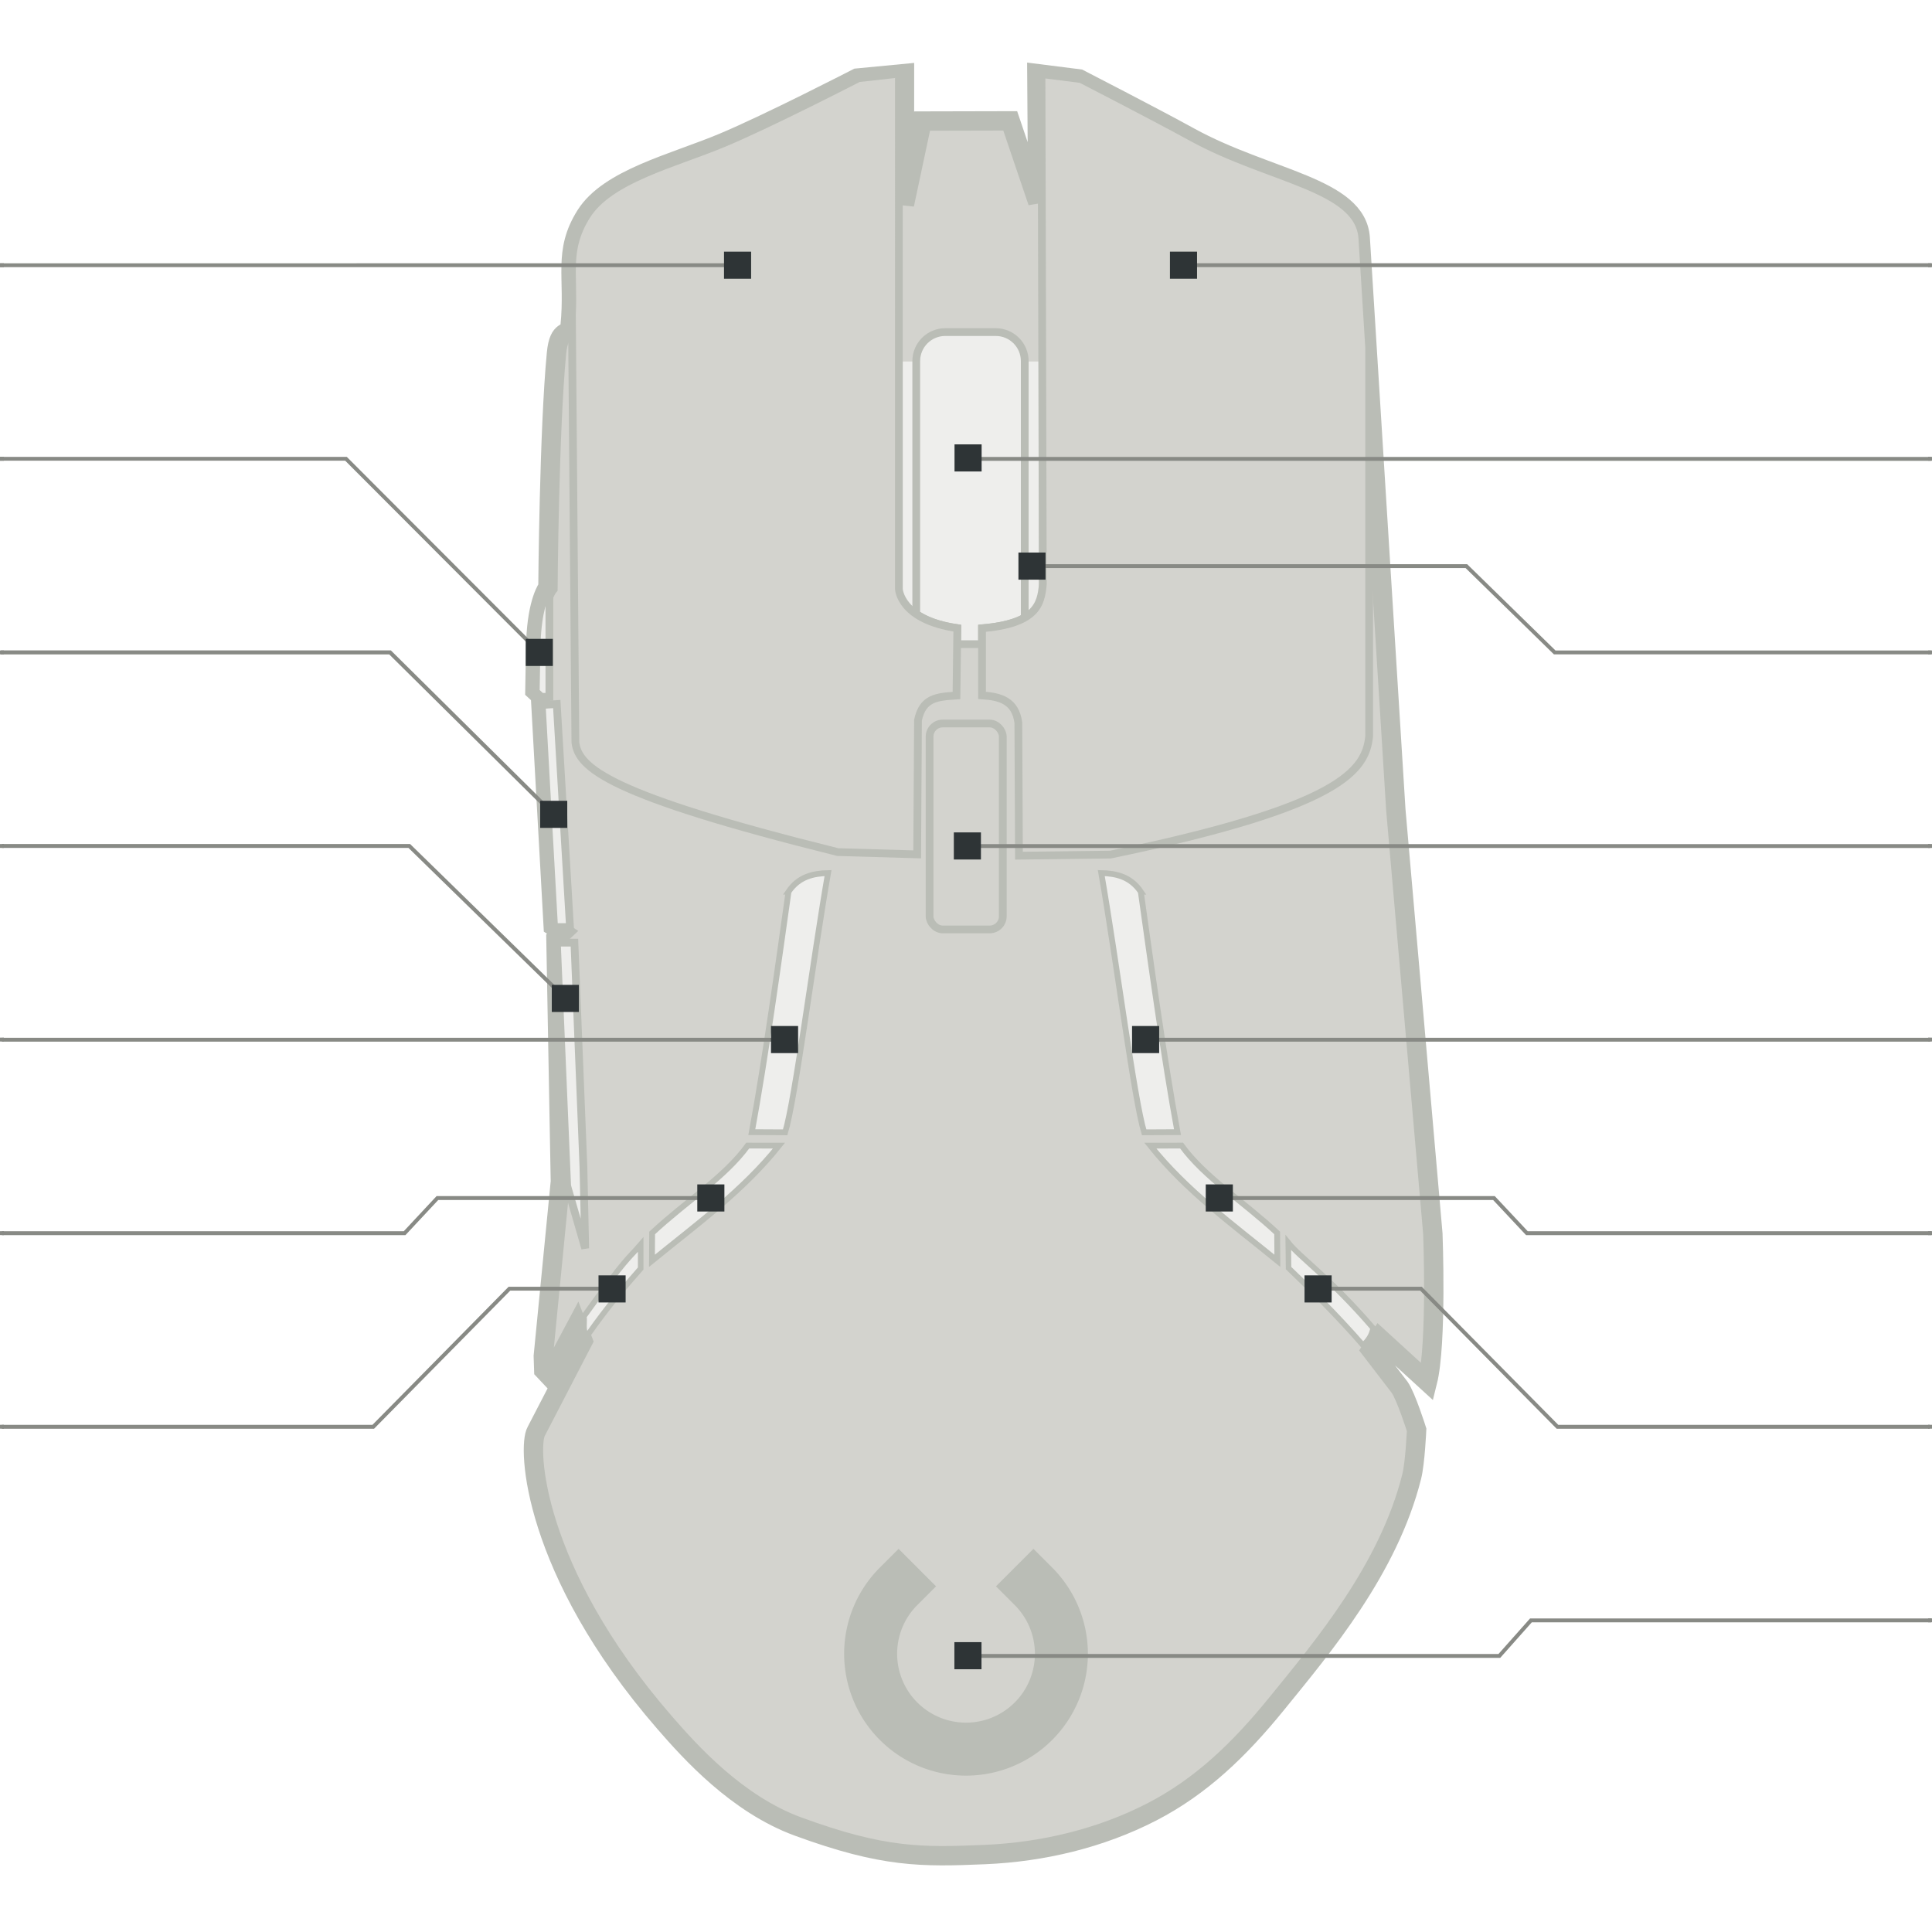 <svg xmlns="http://www.w3.org/2000/svg" xmlns:svg="http://www.w3.org/2000/svg" id="svg8" width="499" height="499" version="1.1" viewBox="0 0 132.027 132.027"><defs id="defs2"><clipPath id="clipPath4634" clipPathUnits="userSpaceOnUse"><rect style="fill:#3d1400;fill-opacity:.541;stroke:#000;stroke-width:.212;stroke-opacity:1" id="rect4636" width="107.042" height="199.411" x="30.877" y="155.327"/></clipPath></defs><g id="Device" transform="translate(0,-0.265)" style="display:inline"><path id="path4673" d="m 40.024,14.985 c 1.581,-2.515 5.975,-3.54 9.385,-4.965 3.129,-1.308 9.164,-4.418 9.164,-4.418 l 3.237,-0.31 -0.005,8.952 1.214,-5.706 6.016,-0.014 1.882,5.552 -0.061,-8.784 2.895,0.367 c 0,0 5.054,2.599 7.544,3.969 5.304,2.917 11.44,3.407 11.659,6.909 l 2.434,39.083 2.53,28.965 c 0,0 0.287,7.495 -0.371,10.116 l -3.292,-3.011 -0.56,0.835 1.951,2.542 c 0.443,0.629 1.162,2.907 1.162,2.907 0,0 -0.1,2.252 -0.335,3.19 -1.587,6.34 -6.104,11.679 -9.236,15.535 -2.545,3.133 -5.162,5.65 -8.519,7.383 -3.503,1.808 -7.474,2.751 -11.413,2.917 -4.301,0.181 -6.919,0.233 -12.771,-1.915 -4.176,-1.532 -7.367,-5.089 -9.121,-7.109 -9.052,-10.426 -9.372,-18.858 -8.769,-19.895 L 39.845,91.905 39.425,90.804 37.552,94.32 37.16,93.904 37.128,92.935 38.295,81.01 37.992,64.408 38.45,63.977 37.806,63.559 36.932,47.808 36.554,47.46 c 0,0 0.05,-2.922 0.064,-3.33 0.098,-2.832 0.827,-3.732 0.827,-3.732 0,0 0.08,-10.763 0.584,-15.991 0.174,-1.808 0.853,-1.118 0.932,-1.887 0.338,-3.313 -0.516,-5.023 1.063,-7.535 z" style="display:inline;fill:#d3d3ce;fill-opacity:1;stroke:#babdb6;stroke-width:1.323;stroke-miterlimit:4;stroke-dasharray:none;stroke-opacity:1"/><path style="fill:#eeeeec;fill-opacity:1;stroke:none;stroke-width:1.576;stroke-miterlimit:4;stroke-dasharray:none;stroke-opacity:1" id="led0" d="m 232.344,93.232 v 60.629 c 0.501,1.142 1.468,2.626 3.326,4.045 h 0.607 V 93.232 Z m 31.914,0 v 64.674 h 1.84 c 0.831,-0.785 1.406,-1.645 1.811,-2.557 V 93.232 Z" transform="matrix(0.265,0,0,0.265,0,0.265)"/><path style="fill:#eeeeec;fill-opacity:1;stroke:#babdb6;stroke-width:2;stroke-linejoin:miter;stroke-miterlimit:4;stroke-dasharray:none;stroke-opacity:1;paint-order:normal" id="button2" d="m 243.777,85.635 c -4.155,0 -7.5,3.345 -7.5,7.5 v 65.191 c 2.233,1.533 5.558,2.937 10.594,3.662 l -0.053,4.127 h 6.426 v -4.086 c 5.247,-0.46 8.694,-1.434 10.98,-2.746 0.019,-0.221 0.033,-0.442 0.033,-0.668 V 93.135 c 0,-4.155 -3.345,-7.5 -7.5,-7.5 z" transform="matrix(0.265,0,0,0.265,0,0.265)"/><rect style="fill:#d3d3ce;fill-opacity:1;stroke:#babdb6;stroke-width:.529;stroke-linejoin:miter;stroke-miterlimit:4;stroke-dasharray:none;stroke-opacity:1;paint-order:normal" id="button6" width="5.003" height="14.072" x="63.525" y="49.707" ry=".897"/><path style="fill:#d3d3ce;fill-opacity:1;stroke:#babdb6;stroke-width:2;stroke-linejoin:miter;stroke-miterlimit:4;stroke-dasharray:none;stroke-opacity:1;paint-order:normal" id="button0" d="m 231.802,20 -10.423,1.172 c 0,0 -22.809,11.752 -34.635,16.695 -12.888,5.387 -29.498,9.26 -35.473,18.768 -5.46,8.688 -3.23,14.854 -3.789,25.43 l 0.893,110.357 c 0.76,6.598 8.533,13.622 67.646,28.309 l 20.496,0.593 0.21,-34.606 c 1.205,-5.741 4.819,-6.036 9.923,-6.359 l 0.221,-17.37 c -14.804,-2.131 -15.07,-10.102 -15.07,-10.102 z" transform="scale(0.265)"/><path style="fill:#d3d3ce;fill-opacity:1;stroke:#babdb6;stroke-width:2;stroke-linejoin:miter;stroke-miterlimit:4;stroke-dasharray:none;stroke-opacity:1;paint-order:normal" id="button1" d="m 268.572,20.098 0.345,131.617 c -0.475,5.188 -1.664,10.088 -15.674,11.315 l 6.2e-4,17.287 c 4.752,0.314 8.605,1.413 9.363,7.054 l 0.157,34.289 23.614,-0.285 c 59.244,-12.278 65.792,-21.561 66.696,-30.524 V 90.635 l -1.752,-28.133 c -0.824,-13.236 -24.019,-15.088 -44.064,-26.113 -9.41,-5.176 -28.514,-15 -28.514,-15 z" transform="scale(0.265)"/><path style="fill:#eeeeec;fill-opacity:1;stroke:#babdb6;stroke-width:2;stroke-miterlimit:4;stroke-dasharray:none;stroke-opacity:1" id="button5" d="m 141.16,153.266 c -0.754,1.325 -2.47,5.198 -2.758,13.523 -0.053,1.543 -0.244,12.586 -0.244,12.586 l 1.428,1.316 v 0 l 2.088,0.006 v -27.431 z" transform="scale(0.265)"/><path style="fill:#eeeeec;fill-opacity:1;stroke:#babdb6;stroke-width:2;stroke-miterlimit:4;stroke-dasharray:none;stroke-opacity:1" id="button4" d="m 139.703,182.803 3.178,57.266 h 4.105 l -3.409,-57.518 z" transform="scale(0.265)"/><path style="fill:#eeeeec;fill-opacity:1;stroke:#babdb6;stroke-width:2;stroke-miterlimit:4;stroke-dasharray:none;stroke-opacity:1" id="button3" d="m 143.604,244.084 2.653,62.721 4.656,16.109 -0.463,-21.071 -2.321,-57.758 z" transform="scale(0.265)"/><path style="display:inline;opacity:1;fill:none;fill-opacity:.392;stroke:#babdb6;stroke-width:3.621;stroke-linecap:square;stroke-linejoin:bevel;stroke-miterlimit:4;stroke-dasharray:none;stroke-opacity:1" id="led1" d="m 70.623,108.67 a 6.517,6.517 0 0 1 0,9.217 6.517,6.517 0 0 1 -9.217,0 6.517,6.517 0 0 1 -10e-7,-9.217"/><path style="fill:#eeeeec;fill-opacity:1;stroke:#babdb6;stroke-width:.397;stroke-miterlimit:4;stroke-dasharray:none;stroke-opacity:1" id="led2" d="m 53.884,61.202 c 0.702,-1.042 1.713,-1.252 2.701,-1.273 -1.063,6.124 -2.24,15.448 -2.929,17.715 l -2.279,-0.012 c 0.921,-4.981 1.872,-11.918 2.507,-16.43 z"/><path style="fill:#eeeeec;fill-opacity:1;stroke:#babdb6;stroke-width:.397;stroke-miterlimit:4;stroke-dasharray:none;stroke-opacity:1" id="led4" d="m 51.098,78.551 2.137,0.003 c -2.459,3.085 -5.645,5.395 -8.682,7.87 l 0.013,-1.903 c 2.265,-2.119 4.966,-3.808 6.531,-5.97 z"/><path style="fill:#eeeeec;fill-opacity:1;stroke:#babdb6;stroke-width:.381;stroke-miterlimit:4;stroke-dasharray:none;stroke-opacity:1" id="led6" d="m 39.904,90.217 c 2.946,-4.103 2.992,-3.879 3.878,-4.908 v 1.644 c -1.07,1.221 -2.142,2.446 -3.652,4.588 -0.347,-0.266 -0.172,-0.869 -0.225,-1.324 z"/><path id="led3" d="m 77.959,61.202 c -0.702,-1.042 -1.713,-1.252 -2.701,-1.273 1.063,6.124 2.24,15.448 2.929,17.715 l 2.279,-0.012 c -0.921,-4.981 -1.872,-11.918 -2.507,-16.43 z" style="fill:#eeeeec;fill-opacity:1;stroke:#babdb6;stroke-width:.397;stroke-miterlimit:4;stroke-dasharray:none;stroke-opacity:1"/><path id="led5" d="m 80.745,78.551 -2.137,0.003 c 2.459,3.085 5.645,5.395 8.682,7.87 l -0.013,-1.903 c -2.265,-2.119 -4.966,-3.808 -6.531,-5.97 z" style="fill:#eeeeec;fill-opacity:1;stroke:#babdb6;stroke-width:.397;stroke-miterlimit:4;stroke-dasharray:none;stroke-opacity:1"/><path id="led7" d="M 93.828,91.013 C 90.783,87.49 88.893,86.252 88.035,85.183 l 0.022,1.74 c 1.135,1.088 3.3,3.205 5.083,5.265 0.341,-0.264 0.635,-0.724 0.688,-1.175 z" style="fill:#eeeeec;fill-opacity:1;stroke:#babdb6;stroke-width:.376;stroke-miterlimit:4;stroke-dasharray:none;stroke-opacity:1"/></g><g id="Buttons" transform="translate(0,-0.265)"><g id="button0-path"><path id="path966" d="m 50.609,18.388 -50.472,0.002" style="color:#000;display:inline;overflow:visible;opacity:1;vector-effect:none;fill:none;fill-opacity:1;stroke:#888a85;stroke-width:.263;stroke-linecap:square;stroke-linejoin:miter;stroke-miterlimit:4;stroke-dasharray:none;stroke-dashoffset:0;stroke-opacity:1;marker:none;marker-start:none;marker-mid:none;marker-end:none;paint-order:normal"/><rect id="rect976" width="1.852" height="1.852" x="-51.329" y="17.463" transform="scale(-1,1)" style="color:#000;display:inline;overflow:visible;opacity:1;vector-effect:none;fill:#2e3436;fill-opacity:1;stroke:none;stroke-width:.503;stroke-linecap:square;stroke-linejoin:miter;stroke-miterlimit:4;stroke-dasharray:none;stroke-dashoffset:0;stroke-opacity:1;marker:none;marker-start:none;marker-mid:none;marker-end:none;paint-order:normal"/><rect id="button0-leader" width=".265" height=".265" x="-.265" y="18.256" transform="scale(-1,1)" style="color:#000;text-align:end;display:inline;overflow:visible;vector-effect:none;fill:#888a85;fill-opacity:1;stroke:none;stroke-width:.265;stroke-linecap:round"/></g><g id="button5-path" transform="matrix(1,0,0,1,-13.551,26.46)"><path style="color:#000;display:inline;overflow:visible;opacity:1;vector-effect:none;fill:none;fill-opacity:1;stroke:#888a85;stroke-width:.263;stroke-linecap:square;stroke-linejoin:miter;stroke-miterlimit:4;stroke-dasharray:none;stroke-dashoffset:0;stroke-opacity:1;marker:none;marker-start:none;marker-mid:none;marker-end:none;paint-order:normal" id="path8646" d="M 50.998,18.984 37.196,5.157 H 13.684"/><rect style="color:#000;display:inline;overflow:visible;opacity:1;vector-effect:none;fill:#2e3436;fill-opacity:1;stroke:none;stroke-width:.503;stroke-linecap:square;stroke-linejoin:miter;stroke-miterlimit:4;stroke-dasharray:none;stroke-dashoffset:0;stroke-opacity:1;marker:none;marker-start:none;marker-mid:none;marker-end:none;paint-order:normal" id="rect8648" width="1.852" height="1.852" x="-51.329" y="17.463" transform="scale(-1,1)"/><rect style="color:#000;text-align:end;display:inline;overflow:visible;vector-effect:none;fill:#888a85;fill-opacity:1;stroke:none;stroke-width:.265;stroke-linecap:round" id="button5-leader" width=".265" height=".265" x="-13.816" y="5.026" transform="scale(-1,1)"/></g><g id="button4-path" transform="matrix(1,0,0,1,-13.551,26.46)"><path style="color:#000;display:inline;overflow:visible;opacity:1;vector-effect:none;fill:none;fill-opacity:1;stroke:#888a85;stroke-width:.274;stroke-linecap:square;stroke-linejoin:miter;stroke-miterlimit:4;stroke-dasharray:none;stroke-dashoffset:0;stroke-opacity:1;marker:none;marker-start:none;marker-mid:none;marker-end:none;paint-order:normal" id="path8646-1" d="M 51.952,30.017 40.205,18.387 H 13.749"/><rect id="rect8648-0" width="1.852" height="1.852" x="-52.316" y="28.529" transform="scale(-1,1)" style="color:#000;display:inline;overflow:visible;opacity:1;vector-effect:none;fill:#2e3436;fill-opacity:1;stroke:none;stroke-width:.503;stroke-linecap:square;stroke-linejoin:miter;stroke-miterlimit:4;stroke-dasharray:none;stroke-dashoffset:0;stroke-opacity:1;marker:none;marker-start:none;marker-mid:none;marker-end:none;paint-order:normal"/><rect id="button4-leader" width=".265" height=".265" x="-13.816" y="18.256" transform="scale(-1,1)" style="color:#000;text-align:end;display:inline;overflow:visible;vector-effect:none;fill:#888a85;fill-opacity:1;stroke:none;stroke-width:.265;stroke-linecap:round"/></g><g id="button3-path"><path style="fill:none;stroke:#888a85;stroke-width:.268px;stroke-linecap:butt;stroke-linejoin:miter;stroke-opacity:1" id="path8774" d="M 0.134,58.076 H 27.97 l 10.933,10.675"/><rect style="color:#000;display:inline;overflow:visible;opacity:1;vector-effect:none;fill:#2e3436;fill-opacity:1;stroke:none;stroke-width:.503;stroke-linecap:square;stroke-linejoin:miter;stroke-miterlimit:4;stroke-dasharray:none;stroke-dashoffset:0;stroke-opacity:1;marker:none;marker-start:none;marker-mid:none;marker-end:none;paint-order:normal" id="rect8648-0-7" width="1.852" height="1.852" x="-39.56" y="67.568" transform="scale(-1,1)"/><rect style="color:#000;text-align:end;display:inline;overflow:visible;vector-effect:none;fill:#888a85;fill-opacity:1;stroke:none;stroke-width:.265;stroke-linecap:round" id="button3-leader" width=".265" height=".265" x="-.265" y="57.944" transform="scale(-1,1)"/></g><g id="button1-path"><path style="opacity:1;vector-effect:none;fill:none;fill-opacity:1;stroke:#888a85;stroke-width:.264px;stroke-linecap:butt;stroke-linejoin:miter;stroke-miterlimit:4;stroke-dasharray:none;stroke-dashoffset:0;stroke-opacity:1" id="path8957" d="M 131.974,18.386 H 80.896"/><rect style="color:#000;display:inline;overflow:visible;opacity:1;vector-effect:none;fill:#2e3436;fill-opacity:1;stroke:none;stroke-width:.503;stroke-linecap:square;stroke-linejoin:miter;stroke-miterlimit:4;stroke-dasharray:none;stroke-dashoffset:0;stroke-opacity:1;marker:none;marker-start:none;marker-mid:none;marker-end:none;paint-order:normal" id="rect976-6" width="1.852" height="1.852" x="-81.802" y="17.462" transform="scale(-1,1)"/><rect style="color:#000;text-align:start;display:inline;overflow:visible;vector-effect:none;fill:#888a85;fill-opacity:1;stroke:none;stroke-width:.265;stroke-linecap:round" id="button1-leader" width=".265" height=".265" x="-132.027" y="18.256" transform="scale(-1,1)"/></g><g id="button2-path"><path style="opacity:1;vector-effect:none;fill:none;fill-opacity:1;stroke:#888a85;stroke-width:.264px;stroke-linecap:butt;stroke-linejoin:miter;stroke-miterlimit:4;stroke-dasharray:none;stroke-dashoffset:0;stroke-opacity:1" id="path8993" d="M 131.955,31.624 H 66.146"/><rect id="rect976-6-9" width="1.852" height="1.852" x="-67.081" y="30.632" transform="scale(-1,1)" style="color:#000;display:inline;overflow:visible;opacity:1;vector-effect:none;fill:#2e3436;fill-opacity:1;stroke:none;stroke-width:.503;stroke-linecap:square;stroke-linejoin:miter;stroke-miterlimit:4;stroke-dasharray:none;stroke-dashoffset:0;stroke-opacity:1;marker:none;marker-start:none;marker-mid:none;marker-end:none;paint-order:normal"/><rect id="button2-leader" width=".265" height=".265" x="-132.027" y="31.485" transform="scale(-1,1)" style="color:#000;text-align:start;display:inline;overflow:visible;vector-effect:none;fill:#888a85;fill-opacity:1;stroke:none;stroke-width:.265;stroke-linecap:round"/></g><g id="button6-path"><path style="opacity:1;vector-effect:none;fill:none;fill-opacity:1;stroke:#888a85;stroke-width:.264px;stroke-linecap:butt;stroke-linejoin:miter;stroke-miterlimit:4;stroke-dasharray:none;stroke-dashoffset:0;stroke-opacity:1" id="path9075" d="M 131.912,58.082 H 66.146"/><rect style="color:#000;display:inline;overflow:visible;opacity:1;vector-effect:none;fill:#2e3436;fill-opacity:1;stroke:none;stroke-width:.503;stroke-linecap:square;stroke-linejoin:miter;stroke-miterlimit:4;stroke-dasharray:none;stroke-dashoffset:0;stroke-opacity:1;marker:none;marker-start:none;marker-mid:none;marker-end:none;paint-order:normal" id="rect976-6-9-2" width="1.852" height="1.852" x="-67.034" y="57.149" transform="scale(-1,1)"/><rect style="color:#000;text-align:start;display:inline;overflow:visible;vector-effect:none;fill:#888a85;fill-opacity:1;stroke:none;stroke-width:.265;stroke-linecap:round" id="button6-leader" width=".265" height=".265" x="-132.027" y="57.944" transform="scale(-1,1)"/></g></g><g id="LEDs" transform="translate(0,-0.265)"><g id="led2-path"><path style="fill:none;stroke:#888a85;stroke-width:.265px;stroke-linecap:butt;stroke-linejoin:miter;stroke-opacity:1" id="path8810" d="M 0.124,71.316 H 53.648"/><rect id="rect8648-0-7-5" width="1.852" height="1.852" x="-54.54" y="70.379" transform="scale(-1,1)" style="color:#000;display:inline;overflow:visible;opacity:1;vector-effect:none;fill:#2e3436;fill-opacity:1;stroke:none;stroke-width:.503;stroke-linecap:square;stroke-linejoin:miter;stroke-miterlimit:4;stroke-dasharray:none;stroke-dashoffset:0;stroke-opacity:1;marker:none;marker-start:none;marker-mid:none;marker-end:none;paint-order:normal"/><rect id="led2-leader" width=".265" height=".265" x="-.265" y="71.173" transform="scale(-1,1)" style="color:#000;text-align:end;display:inline;overflow:visible;vector-effect:none;fill:#888a85;fill-opacity:1;stroke:none;stroke-width:.265;stroke-linecap:round"/></g><g id="led4-path"><path style="fill:none;stroke:#888a85;stroke-width:.265px;stroke-linecap:butt;stroke-linejoin:miter;stroke-opacity:1" id="path8848" d="M 0.129,84.537 H 27.649 l 2.242,-2.401 h 18.612"/><rect style="color:#000;display:inline;overflow:visible;opacity:1;vector-effect:none;fill:#2e3436;fill-opacity:1;stroke:none;stroke-width:.503;stroke-linecap:square;stroke-linejoin:miter;stroke-miterlimit:4;stroke-dasharray:none;stroke-dashoffset:0;stroke-opacity:1;marker:none;marker-start:none;marker-mid:none;marker-end:none;paint-order:normal" id="rect8648-0-7-5-7" width="1.852" height="1.852" x="-49.503" y="81.204" transform="scale(-1,1)"/><rect style="color:#000;text-align:end;display:inline;overflow:visible;vector-effect:none;fill:#888a85;fill-opacity:1;stroke:none;stroke-width:.265;stroke-linecap:round" id="led4-leader" width=".265" height=".265" x="-.265" y="84.402" transform="scale(-1,1)"/></g><g id="led6-path"><path style="opacity:1;vector-effect:none;fill:none;fill-opacity:1;stroke:#888a85;stroke-width:.265px;stroke-linecap:butt;stroke-linejoin:miter;stroke-miterlimit:4;stroke-dasharray:none;stroke-dashoffset:0;stroke-opacity:1" id="path8884" d="m 0.123,97.768 25.384,4e-5 9.305,-9.437 7.003,-4e-5"/><rect id="rect8648-0-7-5-7-7" width="1.852" height="1.852" x="-42.753" y="87.42" transform="scale(-1,1)" style="color:#000;display:inline;overflow:visible;opacity:1;vector-effect:none;fill:#2e3436;fill-opacity:1;stroke:none;stroke-width:.503;stroke-linecap:square;stroke-linejoin:miter;stroke-miterlimit:4;stroke-dasharray:none;stroke-dashoffset:0;stroke-opacity:1;marker:none;marker-start:none;marker-mid:none;marker-end:none;paint-order:normal"/><rect id="led6-leader" width=".265" height=".265" x="-.265" y="97.631" transform="scale(-1,1)" style="color:#000;text-align:end;display:inline;overflow:visible;vector-effect:none;fill:#888a85;fill-opacity:1;stroke:none;stroke-width:.265;stroke-linecap:round"/></g><g id="led1-path" transform="matrix(-1,0,0,1,132.292,0)"><path style="opacity:1;vector-effect:none;fill:none;fill-opacity:1;stroke:#888a85;stroke-width:.264px;stroke-linecap:butt;stroke-linejoin:miter;stroke-miterlimit:4;stroke-dasharray:none;stroke-dashoffset:0;stroke-opacity:1" id="path8920" d="M 0.32,110.996 H 27.672 l 2.159,2.43 H 66.146"/><rect style="color:#000;display:inline;overflow:visible;opacity:1;vector-effect:none;fill:#2e3436;fill-opacity:1;stroke:none;stroke-width:.503;stroke-linecap:square;stroke-linejoin:miter;stroke-miterlimit:4;stroke-dasharray:none;stroke-dashoffset:0;stroke-opacity:1;marker:none;marker-start:none;marker-mid:none;marker-end:none;paint-order:normal" id="rect8648-0-7-5-7-7-6" width="1.852" height="1.852" x="-67.072" y="112.484" transform="scale(-1,1)"/><rect style="color:#000;text-align:start;display:inline;overflow:visible;vector-effect:none;fill:#888a85;fill-opacity:1;stroke:none;stroke-width:.265;stroke-linecap:round" id="led1-leader" width=".265" height=".265" x="-.529" y="110.86" transform="scale(-1,1)"/></g><g id="led0-path"><path style="opacity:1;vector-effect:none;fill:none;fill-opacity:1;stroke:#888a85;stroke-width:.264px;stroke-linecap:butt;stroke-linejoin:miter;stroke-miterlimit:4;stroke-dasharray:none;stroke-dashoffset:0;stroke-opacity:1" id="path9031" d="M 131.956,44.848 H 106.242 L 100.21,38.954 H 70.511"/><rect id="rect8648-0-7-5-7-7-6-4" width="1.852" height="1.852" x="-71.449" y="38.025" transform="scale(-1,1)" style="color:#000;display:inline;overflow:visible;opacity:1;vector-effect:none;fill:#2e3436;fill-opacity:1;stroke:none;stroke-width:.503;stroke-linecap:square;stroke-linejoin:miter;stroke-miterlimit:4;stroke-dasharray:none;stroke-dashoffset:0;stroke-opacity:1;marker:none;marker-start:none;marker-mid:none;marker-end:none;paint-order:normal"/><rect id="led0-leader" width=".265" height=".265" x="-132.027" y="44.715" transform="scale(-1,1)" style="color:#000;text-align:start;display:inline;overflow:visible;vector-effect:none;fill:#888a85;fill-opacity:1;stroke:none;stroke-width:.265;stroke-linecap:round"/></g><g id="led3-path" transform="matrix(-1,0,0,1,131.901,0)"><path id="path9077" d="M -0.023,71.316 H 53.648" style="fill:none;stroke:#888a85;stroke-width:.265px;stroke-linecap:butt;stroke-linejoin:miter;stroke-opacity:1"/><rect style="color:#000;display:inline;overflow:visible;opacity:1;vector-effect:none;fill:#2e3436;fill-opacity:1;stroke:none;stroke-width:.503;stroke-linecap:square;stroke-linejoin:miter;stroke-miterlimit:4;stroke-dasharray:none;stroke-dashoffset:0;stroke-opacity:1;marker:none;marker-start:none;marker-mid:none;marker-end:none;paint-order:normal" id="rect9079" width="1.852" height="1.852" x="-54.54" y="70.379" transform="scale(-1,1)"/><rect style="color:#000;text-align:start;display:inline;overflow:visible;vector-effect:none;fill:#888a85;fill-opacity:1;stroke:none;stroke-width:.265;stroke-linecap:round" id="led3-leader" width=".265" height=".265" x="-.139" y="71.173" transform="scale(-1,1)"/></g><g id="led5-path" transform="matrix(-1,0,0,1,131.901,0)"><path id="path9085" d="M -0.086,84.537 H 27.557 l 2.252,-2.401 h 18.694" style="fill:none;stroke:#888a85;stroke-width:.265px;stroke-linecap:butt;stroke-linejoin:miter;stroke-opacity:1"/><rect id="rect9087" width="1.852" height="1.852" x="-49.503" y="81.204" transform="scale(-1,1)" style="color:#000;display:inline;overflow:visible;opacity:1;vector-effect:none;fill:#2e3436;fill-opacity:1;stroke:none;stroke-width:.503;stroke-linecap:square;stroke-linejoin:miter;stroke-miterlimit:4;stroke-dasharray:none;stroke-dashoffset:0;stroke-opacity:1;marker:none;marker-start:none;marker-mid:none;marker-end:none;paint-order:normal"/><rect id="led5-leader" width=".265" height=".265" x="-.139" y="84.402" transform="scale(-1,1)" style="color:#000;text-align:start;display:inline;overflow:visible;vector-effect:none;fill:#888a85;fill-opacity:1;stroke:none;stroke-width:.265;stroke-linecap:round"/></g><g id="led7-path" transform="matrix(-1,0,0,1,131.901,0)"><path id="path9093" d="m 0.023,97.768 25.445,4e-5 9.327,-9.437 7.02,-4e-5" style="opacity:1;vector-effect:none;fill:none;fill-opacity:1;stroke:#888a85;stroke-width:.265px;stroke-linecap:butt;stroke-linejoin:miter;stroke-miterlimit:4;stroke-dasharray:none;stroke-dashoffset:0;stroke-opacity:1"/><rect style="color:#000;display:inline;overflow:visible;opacity:1;vector-effect:none;fill:#2e3436;fill-opacity:1;stroke:none;stroke-width:.503;stroke-linecap:square;stroke-linejoin:miter;stroke-miterlimit:4;stroke-dasharray:none;stroke-dashoffset:0;stroke-opacity:1;marker:none;marker-start:none;marker-mid:none;marker-end:none;paint-order:normal" id="rect9095" width="1.852" height="1.852" x="-42.753" y="87.42" transform="scale(-1,1)"/><rect style="color:#000;text-align:start;display:inline;overflow:visible;vector-effect:none;fill:#888a85;fill-opacity:1;stroke:none;stroke-width:.265;stroke-linecap:round" id="led7-leader" width=".265" height=".265" x="-.139" y="97.631" transform="scale(-1,1)"/></g></g></svg>